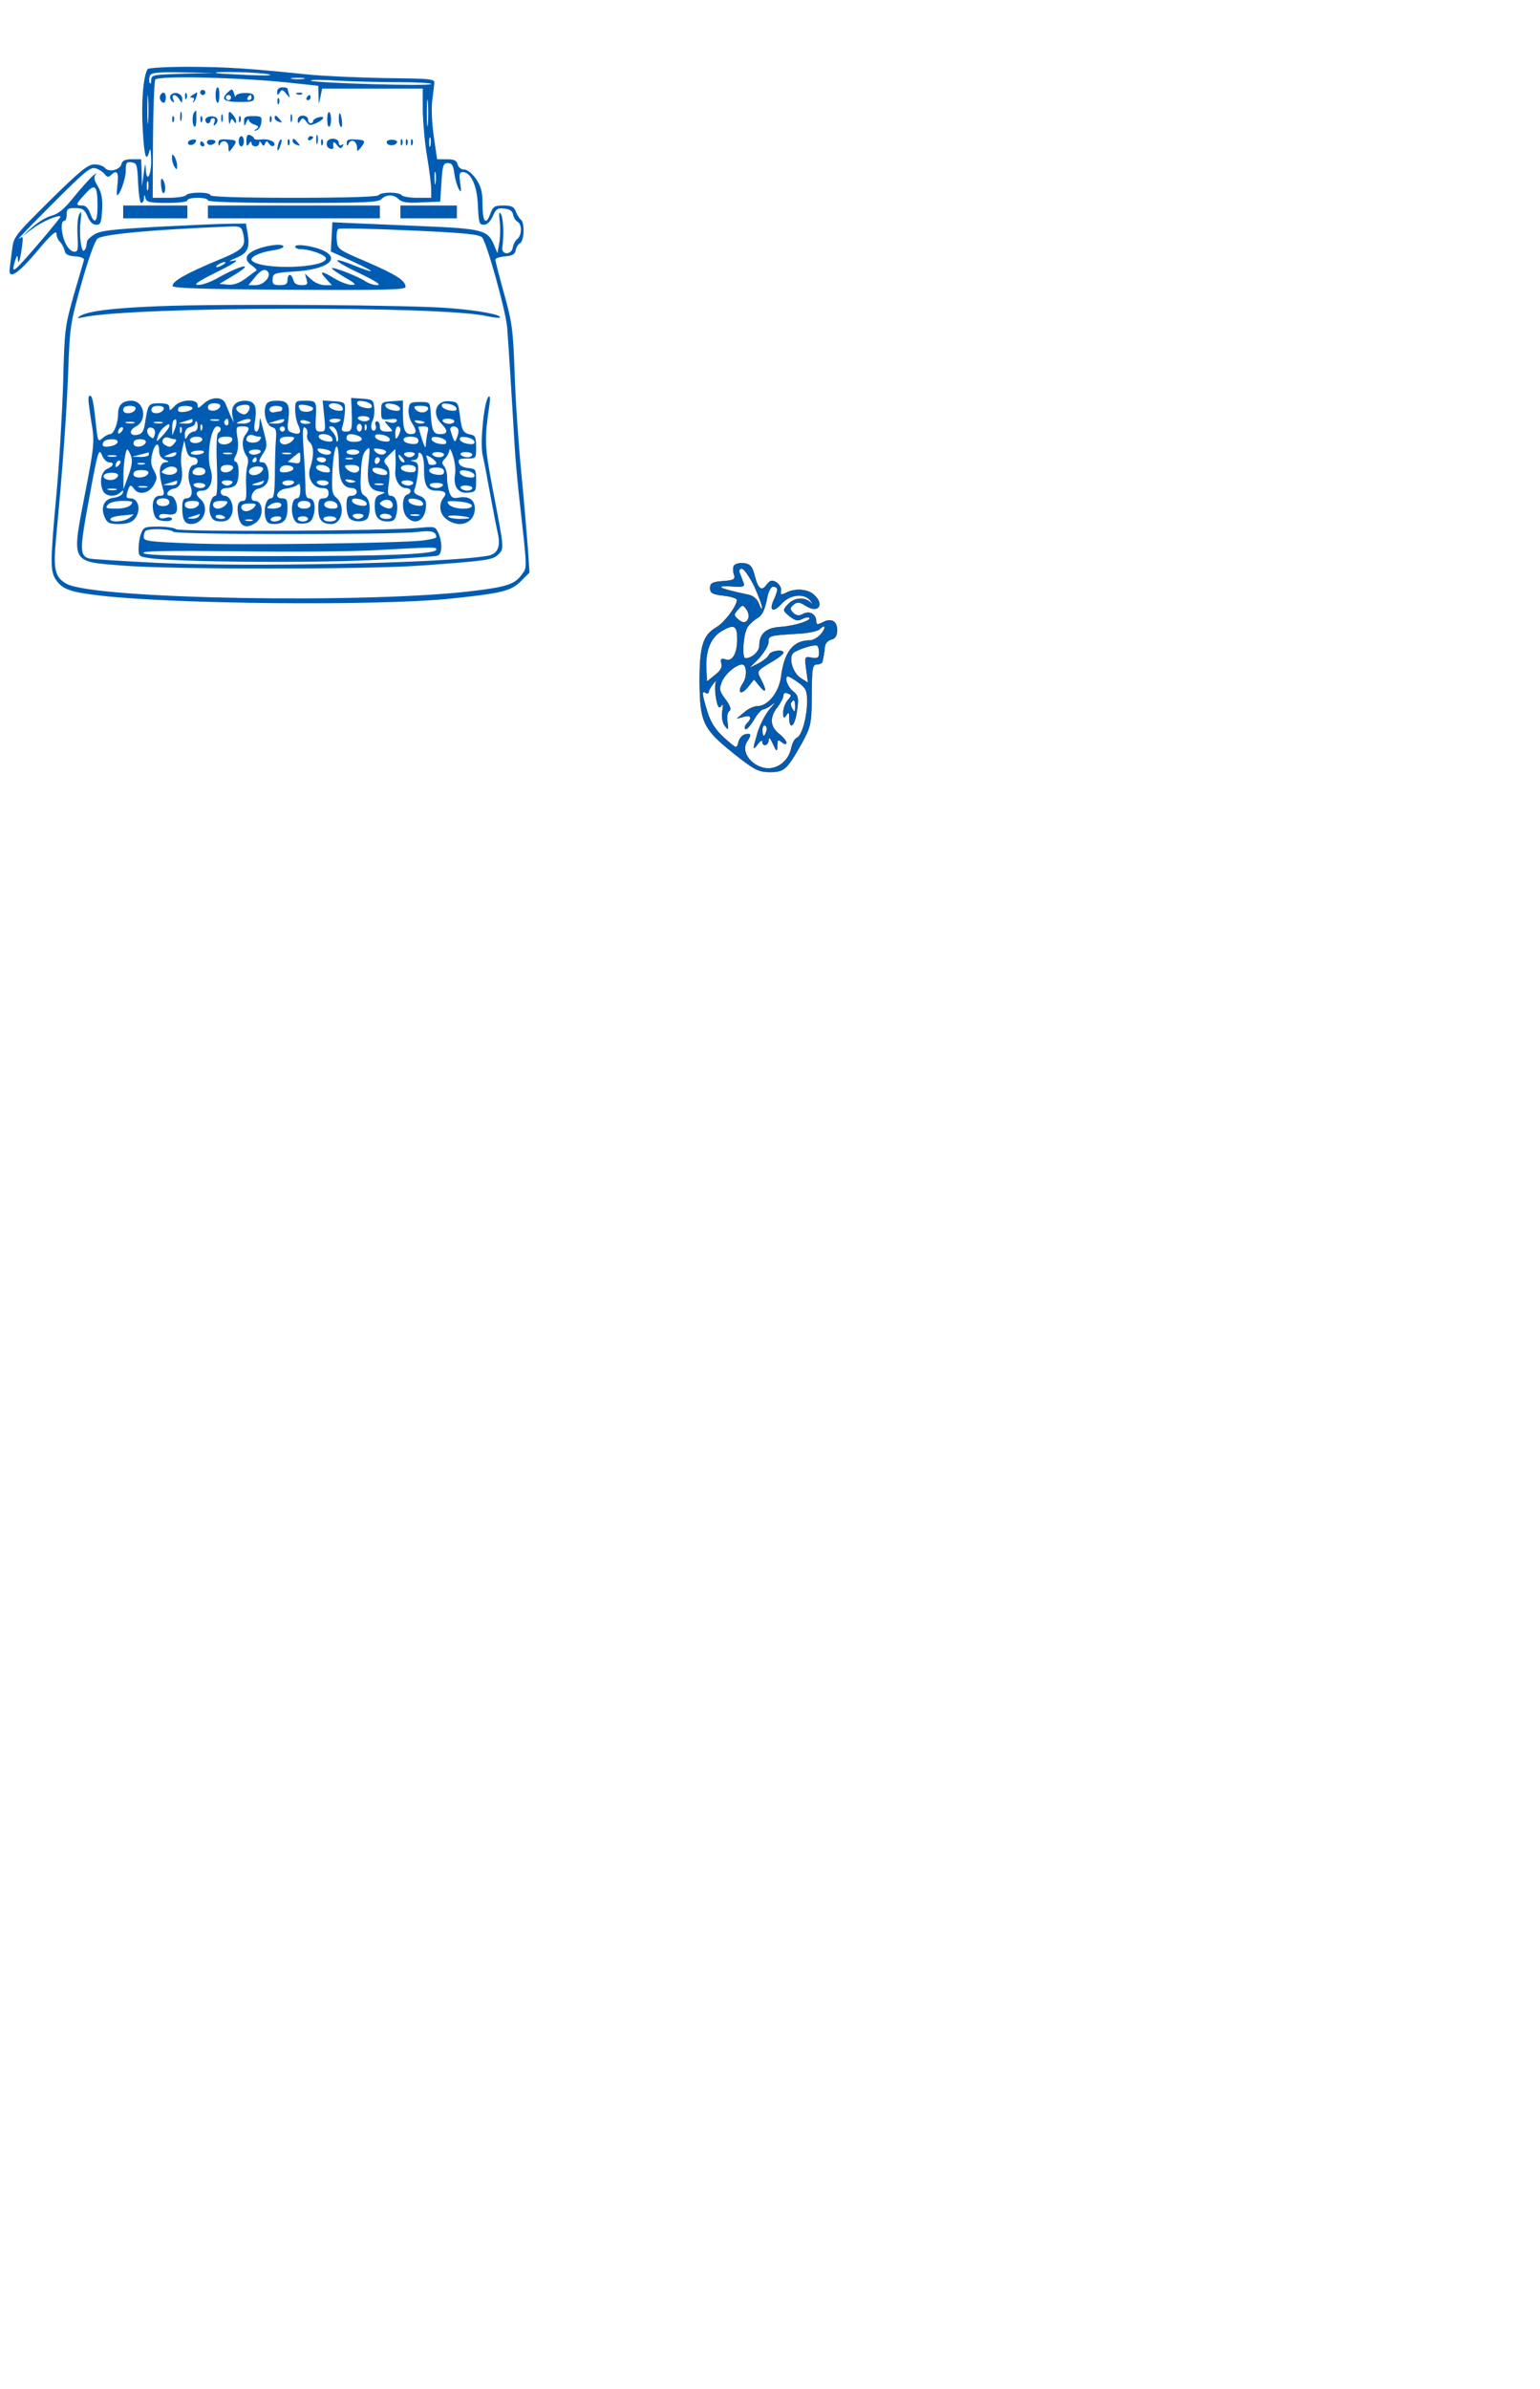 <svg width="600" height="930" xmlns="http://www.w3.org/2000/svg" preserveAspectRatio="xMidYMid meet" version="1.0">
 <g>
  <g id="svg_1" fill="#005cb3" transform="translate(0,930) scale(0.1,-0.1)">
   <path id="svg_2" d="m575,9031c-17,-28 -25,-128 -19,-234c6,-109 14,-133 27,-82c3,11 5,-6 6,-37c1,-60 -18,-94 -21,-36c-1,26 -3,22 -8,-17l-7,-50l-1,53l-2,52l-36,0c-27,0 -37,-5 -41,-19c-6,-23 -49,-33 -64,-15c-6,8 -25,14 -41,14c-25,0 -54,-23 -173,-140c-140,-139 -142,-142 -148,-193c-4,-29 -8,-61 -9,-72c-7,-46 31,-23 105,65c53,64 77,85 77,71c0,-11 6,-26 14,-33c8,-8 15,-23 18,-34c2,-14 13,-20 41,-22c25,-2 37,-8 34,-15c-2,-7 -20,-68 -40,-137c-34,-121 -36,-133 -41,-342c-4,-120 -15,-313 -26,-430c-25,-273 -25,-303 0,-338c25,-35 58,-46 175,-59c285,-33 1075,-40 1355,-12c203,21 241,30 279,68l34,34l-6,92c-4,51 -15,184 -26,297c-11,113 -23,288 -26,390c-6,168 -10,196 -41,307c-19,68 -34,127 -34,132c0,6 17,11 37,13c29,2 39,8 42,23c2,11 9,24 17,28c17,9 19,83 3,92c-5,4 -14,18 -19,31c-8,20 -17,24 -49,24c-34,0 -40,-4 -50,-30c-17,-50 -31,-35 -31,33c0,50 -5,70 -25,100c-16,22 -34,37 -46,37c-12,0 -23,8 -26,20c-4,16 -14,20 -43,20l-37,0l-13,90c-7,49 -10,111 -6,137c3,27 7,57 8,67c3,19 -5,20 -192,22c-107,2 -242,8 -300,14c-233,24 -312,29 -462,30c-86,0 -159,-4 -163,-9zm138,-18c-119,-4 -123,-4 -124,-26c0,-12 -3,-16 -6,-9c-3,7 -2,19 1,27c4,12 28,15 128,13l123,-2l-122,-3zm332,-2c24,-5 -8,-6 -80,-3c-66,3 -122,6 -124,8c-8,7 164,3 204,-5zm73,-32l122,-13l1,-36l1,-35l7,30l6,30l196,0l196,0l0,-85c1,-47 8,-128 17,-180c9,-52 16,-110 16,-127l0,-33l-54,0c-30,0 -58,5 -61,10c-3,6 -24,10 -45,10c-21,0 -42,-4 -45,-10c-4,-6 -125,-10 -331,-10c-209,0 -324,4 -324,10c0,6 -20,10 -44,10c-25,0 -48,-4 -51,-10c-3,-5 -34,-10 -68,-10l-62,0l1,224c1,123 5,229 9,236c10,16 318,9 513,-11zm65,14c-13,-2 -33,-2 -45,0c-13,2 -3,4 22,4c25,0 35,-2 23,-4zm369,-13c70,0 128,-3 128,-7c0,-10 -460,4 -469,13c-3,4 43,4 103,0c60,-3 167,-6 238,-6zm-975,-153c-2,-23 -3,-1 -3,48c0,50 1,68 3,42c2,-26 2,-67 0,-90zm1090,-9c-2,-24 -4,-5 -4,42c0,47 2,66 4,43c2,-24 2,-62 0,-85zm10,-85c-3,-10 -5,-4 -5,12c0,17 2,24 5,18c2,-7 2,-21 0,-30zm-1139,-145c2,-43 7,-78 12,-78c6,0 11,8 11,18c1,16 2,16 6,0c4,-15 17,-18 84,-18c46,0 79,4 79,10c0,6 18,10 40,10c22,0 40,-4 40,-10c0,-6 117,-10 331,-10c280,0 333,2 345,15c20,19 48,19 68,-1c13,-12 33,-15 89,-12l72,3l5,75c4,67 7,75 25,75c16,0 21,-8 25,-40c3,-22 11,-49 17,-60c10,-17 11,-13 6,23c-5,34 -3,42 10,42c32,0 56,-53 59,-131c3,-66 5,-74 23,-74c13,0 25,12 35,33c12,28 18,33 44,30c22,-2 32,-9 35,-23c2,-11 9,-24 17,-28c18,-10 18,-51 0,-67c-8,-6 -16,-21 -18,-33c-4,-29 -44,-31 -41,-2c7,51 4,115 -5,131c-7,13 -9,5 -5,-28c3,-26 2,-64 -2,-85l-7,-38l-13,31c-25,59 -44,64 -288,74c-122,5 -249,11 -282,12l-60,3l-3,-57l-3,-57l81,-37c94,-43 102,-54 11,-18c-98,40 -85,19 20,-30c64,-31 86,-45 69,-46c-14,0 -35,7 -46,15c-27,18 -125,57 -131,51c-2,-2 20,-18 49,-35c44,-25 49,-31 28,-30c-14,0 -43,11 -65,24c-51,32 -65,32 -35,0l23,-25l-28,0c-16,0 -40,10 -53,23l-24,22l6,-22c6,-20 4,-23 -19,-23c-18,0 -29,6 -32,20c-3,11 -9,20 -14,20c-5,0 -9,-9 -9,-20c0,-16 -7,-20 -30,-20c-25,0 -29,4 -28,24c2,22 7,24 84,29c124,7 182,47 117,80c-37,19 -113,30 -113,17c0,-5 10,-10 21,-10c37,0 99,-23 99,-36c0,-38 -251,-46 -288,-9c-13,12 29,33 79,40c28,4 46,11 43,17c-8,12 -79,1 -116,-18c-34,-17 -36,-38 -6,-58c12,-9 20,-17 17,-19c-2,-1 -21,-15 -42,-31c-26,-19 -47,-26 -70,-24l-32,3l47,28c99,58 45,51 -61,-9c-24,-13 -55,-24 -70,-23c-19,0 1,14 74,50c59,29 88,47 70,45c-28,-5 -27,-4 7,11c43,18 52,38 43,93l-7,40l-66,-1c-37,0 -164,-6 -282,-12c-176,-10 -221,-15 -243,-30c-15,-9 -28,-22 -28,-27c-1,-6 -2,-14 -3,-19c0,-5 -4,-12 -8,-16c-11,-12 -21,63 -14,113c4,37 3,43 -5,28c-6,-10 -9,-46 -7,-82c3,-55 2,-64 -13,-64c-10,0 -25,14 -33,32c-18,35 -21,88 -6,88c6,0 10,11 10,25c0,22 4,25 33,25c28,0 36,-5 48,-32c9,-22 21,-33 34,-33c17,0 20,8 23,58c2,44 -2,67 -17,92c-15,25 -16,36 -8,46c7,7 1,5 -12,-6c-12,-11 -46,-48 -74,-83c-37,-46 -60,-65 -87,-72c-20,-5 -54,-26 -76,-46l-39,-35l41,30c34,27 102,56 110,48c1,-1 -23,-31 -53,-67c-136,-159 -141,-163 -124,-104c6,19 10,22 10,10c2,-31 8,-15 16,38c6,47 6,49 -12,36c-10,-7 48,53 129,134c127,127 150,147 170,141c13,-4 29,-14 36,-23c9,-12 15,-13 24,-4c23,23 31,12 26,-33c-3,-25 -4,-45 -2,-45c11,0 34,64 34,95c0,32 3,36 23,33c20,-3 22,-9 25,-80zm1159,0c-2,-13 -4,-5 -4,17c-1,22 1,32 4,23c2,-10 2,-28 0,-40zm-1120,-25c-3,-10 -5,-4 -5,12c0,17 2,24 5,18c2,-7 2,-21 0,-30zm-197,-65c0,-63 -12,-75 -29,-28c-7,20 -17,30 -30,30c-28,0 -27,4 11,45c38,43 48,34 48,-47zm566,-102c14,-57 5,-67 -102,-111c-116,-48 -177,-82 -171,-99c3,-8 128,-12 455,-14c375,-2 452,0 452,11c0,25 -37,48 -152,98c-113,48 -113,49 -116,85c-2,20 1,40 6,43c6,3 131,1 278,-6c209,-9 270,-15 282,-27c18,-18 92,-284 98,-351c4,-49 19,-286 29,-460c3,-49 10,-128 15,-175c36,-325 35,-295 11,-329c-25,-34 -55,-45 -176,-60c-402,-52 -1493,-34 -1597,27c-45,26 -51,56 -39,183c25,260 41,484 47,649c6,168 8,181 51,335c27,96 52,166 63,176c20,17 211,35 512,47c43,2 48,-1 54,-22zm-76,-126c-8,-5 -19,-10 -25,-10c-5,0 -3,5 5,10c8,5 20,10 25,10c6,0 3,-5 -5,-10zm175,-30c11,-18 -19,-50 -48,-50l-29,0l24,29c24,31 42,38 53,21z"/>
   <path id="svg_3" d="m840,8930c0,-16 3,-30 8,-30c4,0 7,14 7,30c0,17 -3,30 -7,30c-5,0 -8,-13 -8,-30z"/>
   <path id="svg_4" d="m886,8939c-27,-26 -13,-36 49,-36c46,0 55,2 55,17c0,14 -8,18 -35,18c-19,0 -35,-5 -36,-11c-1,-7 -4,-3 -7,9c-7,20 -8,20 -26,3zm14,-19c0,-5 -4,-10 -10,-10c-5,0 -10,5 -10,10c0,6 5,10 10,10c6,0 10,-4 10,-10zm80,0c0,-5 -5,-10 -11,-10c-5,0 -7,5 -4,10c3,6 8,10 11,10c2,0 4,-4 4,-10z"/>
   <path id="svg_5" d="m1080,8943c0,-15 2,-16 10,-3c8,13 11,12 25,-5c15,-18 16,-18 11,-2c-3,10 -6,21 -6,23c0,2 -9,4 -20,4c-12,0 -20,-7 -20,-17z"/>
   <path id="svg_6" d="m780,8940c0,-5 5,-10 10,-10c6,0 10,5 10,10c0,6 -4,10 -10,10c-5,0 -10,-4 -10,-10z"/>
   <path id="svg_7" d="m625,8930c-7,-11 2,-30 13,-30c4,0 8,9 8,20c0,21 -11,26 -21,10z"/>
   <path id="svg_8" d="m664,8928c-3,-5 -1,-15 5,-21c9,-9 11,-8 6,6c-4,9 -3,17 3,17c6,0 16,-8 21,-17c10,-17 10,-16 11,2c0,22 -34,32 -46,13z"/>
   <path id="svg_9" d="m721,8924c0,-11 3,-14 6,-6c3,7 2,16 -1,19c-3,4 -6,-2 -5,-13z"/>
   <path id="svg_10" d="m750,8930c-11,-7 -11,-10 -2,-10c8,0 10,-5 6,-12c-4,-7 -3,-9 1,-5c7,6 17,37 12,37c-1,0 -9,-5 -17,-10z"/>
   <path id="svg_11" d="m1158,8933c7,-3 16,-2 19,1c4,3 -2,6 -13,5c-11,0 -14,-3 -6,-6z"/>
   <path id="svg_12" d="m1195,8920c-3,-5 -1,-10 4,-10c6,0 11,5 11,10c0,6 -2,10 -4,10c-3,0 -8,-4 -11,-10z"/>
   <path id="svg_13" d="m1081,8904c0,-11 3,-14 6,-6c3,7 2,16 -1,19c-3,4 -6,-2 -5,-13z"/>
   <path id="svg_14" d="m702,8845c0,-16 2,-22 5,-12c2,9 2,23 0,30c-3,6 -5,-1 -5,-18z"/>
   <path id="svg_15" d="m757,8863c-9,-9 -9,-51 1,-56c4,-3 7,10 7,29c0,19 0,34 -1,34c0,0 -4,-3 -7,-7z"/>
   <path id="svg_16" d="m891,8838c1,-20 3,-25 6,-14c4,15 7,16 14,5c7,-11 9,-11 9,-1c0,7 -7,20 -15,28c-13,14 -15,12 -14,-18z"/>
   <path id="svg_17" d="m1275,8835c0,-18 3,-31 8,-28c4,2 7,15 7,28c0,13 -3,26 -7,28c-5,3 -8,-10 -8,-28z"/>
   <path id="svg_18" d="m862,8840c0,-14 2,-19 5,-12c2,6 2,18 0,25c-3,6 -5,1 -5,-13z"/>
   <path id="svg_19" d="m1132,8840c0,-14 2,-19 5,-12c2,6 2,18 0,25c-3,6 -5,1 -5,-13z"/>
   <path id="svg_20" d="m1320,8836c0,-14 4,-27 8,-30c5,-3 6,8 4,25c-5,35 -12,38 -12,5z"/>
   <path id="svg_21" d="m671,8834c0,-11 3,-14 6,-6c3,7 2,16 -1,19c-3,4 -6,-2 -5,-13z"/>
   <path id="svg_22" d="m781,8834c0,-11 3,-14 6,-6c3,7 2,16 -1,19c-3,4 -6,-2 -5,-13z"/>
   <path id="svg_23" d="m800,8833c0,-7 5,-13 10,-13c6,0 10,5 10,10c0,6 5,10 11,10c6,0 8,-7 4,-17c-5,-14 -3,-15 6,-6c6,6 8,16 5,21c-9,15 -46,10 -46,-5z"/>
   <path id="svg_24" d="m931,8834c0,-11 3,-14 6,-6c3,7 2,16 -1,19c-3,4 -6,-2 -5,-13z"/>
   <path id="svg_25" d="m951,8827c0,-21 1,-21 9,-2c5,11 9,15 9,8c1,-6 11,-15 22,-18c17,-6 19,-9 8,-17c-12,-8 -11,-9 1,-5c8,2 16,15 18,29c3,24 0,26 -32,26c-30,0 -36,-3 -35,-21z"/>
   <path id="svg_26" d="m1051,8834c0,-11 3,-14 6,-6c3,7 2,16 -1,19c-3,4 -6,-2 -5,-13z"/>
   <path id="svg_27" d="m1070,8841c0,-5 7,-12 16,-15c14,-5 15,-4 4,9c-14,17 -20,19 -20,6z"/>
   <path id="svg_28" d="m1160,8833c0,-15 2,-16 10,-3c8,13 11,12 23,-3c11,-16 16,-17 40,-6c31,14 36,30 7,22c-11,-3 -20,-9 -20,-14c0,-5 -4,-9 -10,-9c-5,0 -10,7 -10,15c0,8 -9,15 -20,15c-12,0 -20,-7 -20,-17z"/>
   <path id="svg_29" d="m960,8752c0,-21 2,-24 10,-12c6,10 10,11 10,3c0,-7 7,-13 15,-13c8,0 15,6 15,13c0,9 3,8 9,-2c7,-11 9,-11 14,0c5,12 7,11 16,-1c5,-8 13,-11 18,-7c12,13 -19,28 -49,24c-16,-2 -28,0 -28,4c0,4 -7,9 -15,13c-11,4 -15,-2 -15,-22z"/>
   <path id="svg_30" d="m1232,8755c0,-16 2,-22 5,-12c2,9 2,23 0,30c-3,6 -5,-1 -5,-18z"/>
   <path id="svg_31" d="m930,8750c0,-11 5,-20 10,-20c6,0 10,9 10,20c0,11 -4,20 -10,20c-5,0 -10,-9 -10,-20z"/>
   <path id="svg_32" d="m1200,8759c0,-5 5,-7 10,-4c6,3 10,8 10,11c0,2 -4,4 -10,4c-5,0 -10,-5 -10,-11z"/>
   <path id="svg_33" d="m734,8749c-8,-14 14,-19 25,-6c8,10 7,14 -5,14c-8,0 -17,-4 -20,-8z"/>
   <path id="svg_34" d="m807,8743c3,-6 11,-9 19,-6c20,7 17,19 -5,19c-11,0 -17,-6 -14,-13z"/>
   <path id="svg_35" d="m851,8742c0,-10 3,-12 6,-4c8,21 33,13 33,-10c1,-22 1,-23 15,-4c21,28 19,31 -20,33c-28,2 -35,-1 -34,-15z"/>
   <path id="svg_36" d="m1086,8745c-3,-9 -6,-22 -5,-28c0,-7 5,-1 10,12c5,13 8,26 5,28c-2,2 -6,-3 -10,-12z"/>
   <path id="svg_37" d="m1121,8744c0,-11 3,-14 6,-6c3,7 2,16 -1,19c-3,4 -6,-2 -5,-13z"/>
   <path id="svg_38" d="m1140,8751c0,-5 7,-12 16,-15c14,-5 15,-4 4,9c-14,17 -20,19 -20,6z"/>
   <path id="svg_39" d="m1251,8744c0,-11 3,-14 6,-6c3,7 2,16 -1,19c-3,4 -6,-2 -5,-13z"/>
   <path id="svg_40" d="m1275,8750c-3,-5 -3,-14 0,-20c7,-12 26,-14 24,-2c-4,21 2,24 14,7c11,-14 16,-15 22,-5c5,9 4,11 -3,6c-7,-4 -12,-1 -12,8c0,18 -35,22 -45,6z"/>
   <path id="svg_41" d="m1351,8742c0,-10 3,-12 6,-4c11,28 38,11 34,-23c-1,-5 6,-1 14,9c21,28 19,31 -20,33c-28,2 -35,-1 -34,-15z"/>
   <path id="svg_42" d="m1507,8744c5,-14 35,-12 40,2c2,6 -8,10 -21,10c-14,0 -22,-5 -19,-12z"/>
   <path id="svg_43" d="m1561,8744c0,-11 3,-14 6,-6c3,7 2,16 -1,19c-3,4 -6,-2 -5,-13z"/>
   <path id="svg_44" d="m1581,8744c0,-11 3,-14 6,-6c3,7 2,16 -1,19c-3,4 -6,-2 -5,-13z"/>
   <path id="svg_45" d="m1601,8744c0,-11 3,-14 6,-6c3,7 2,16 -1,19c-3,4 -6,-2 -5,-13z"/>
   <path id="svg_46" d="m780,8740c0,-5 5,-10 11,-10c5,0 7,5 4,10c-3,6 -8,10 -11,10c-2,0 -4,-4 -4,-10z"/>
   <path id="svg_47" d="m670,8685c0,-11 5,-27 10,-35c8,-12 10,-12 10,5c0,11 -5,27 -10,35c-8,12 -10,12 -10,-5z"/>
   <path id="svg_48" d="m628,8573c3,-21 7,-30 12,-23c8,13 2,47 -9,54c-4,3 -5,-11 -3,-31z"/>
   <path id="svg_49" d="m480,8475l0,-25l125,0l125,0l0,25l0,25l-125,0l-125,0l0,-25z"/>
   <path id="svg_50" d="m810,8475l0,-25l335,0l335,0l0,25l0,25l-335,0l-335,0l0,-25z"/>
   <path id="svg_51" d="m1560,8475l0,-25l110,0l110,0l0,25l0,25l-110,0l-110,0l0,-25z"/>
   <path id="svg_52" d="m619,8108c-180,-7 -276,-19 -307,-38c-14,-9 -11,-10 13,-5c193,42 1398,45 1574,4c24,-5 46,-8 48,-5c10,10 -77,27 -189,36c-140,13 -890,18 -1139,8z"/>
   <path id="svg_53" d="m346,7728c2,-18 8,-61 14,-95c8,-54 4,-86 -26,-240c-56,-291 -63,-278 147,-295c190,-15 939,-15 1154,0c264,19 285,22 307,44c23,23 23,19 -24,263c-30,160 -31,182 -11,320c4,26 2,37 -4,30c-17,-17 -33,-175 -23,-225c6,-25 19,-94 30,-155c11,-60 24,-127 29,-149c13,-54 0,-84 -41,-90c-174,-29 -928,-44 -1288,-27c-135,7 -253,14 -263,17c-37,11 -37,35 1,237c33,181 37,194 49,166c6,-16 19,-29 28,-29c22,0 18,-14 -7,-25c-25,-11 -32,-55 -16,-87c10,-21 48,-24 67,-5c11,10 13,9 9,-3c-3,-8 -19,-16 -36,-18c-37,-4 -52,-38 -33,-78c9,-20 18,-24 54,-24c30,0 49,6 60,18c28,31 19,82 -15,82c-15,0 -18,4 -12,23c9,31 13,33 27,13c19,-25 58,-17 77,17c13,24 13,30 0,55c-12,20 -14,36 -7,65c10,42 27,50 27,12c0,-17 7,-29 23,-35c16,-6 17,-9 5,-9c-29,-1 -33,-38 -12,-108c5,-19 2,-23 -14,-23c-23,0 -33,-29 -23,-68c6,-21 14,-28 39,-30c18,-2 32,1 32,8c0,6 -10,8 -25,4c-16,-4 -25,-2 -25,6c0,8 11,11 31,8c20,-3 33,0 36,9c9,22 -6,63 -23,63c-23,0 -11,24 14,28c26,4 37,38 29,86c-3,18 -2,48 3,67l8,34l7,-32c5,-23 13,-33 26,-33c11,0 19,-7 19,-15c0,-8 -6,-15 -14,-15c-19,0 -28,-43 -16,-76c13,-32 7,-54 -15,-54c-10,0 -15,-10 -15,-34c0,-49 9,-66 35,-66c48,0 73,65 36,97c-22,19 -19,33 8,33c30,0 45,42 31,85c-16,49 2,165 26,165c16,0 19,-16 4,-25c-6,-4 -8,-51 -5,-126c3,-77 1,-119 -5,-119c-18,0 -30,-48 -20,-75c7,-19 17,-25 40,-25c23,0 33,6 42,25c13,30 -3,75 -27,75c-8,0 -15,7 -15,15c0,9 9,15 23,15c13,0 28,5 35,12c15,15 16,85 1,90c-9,3 -9,10 1,27c7,15 10,39 5,67c-6,42 -5,44 19,44c29,0 32,-7 11,-34c-15,-20 -11,-60 7,-83c5,-7 6,-22 2,-35c-4,-13 -7,-49 -5,-80c2,-46 0,-58 -12,-58c-20,0 -26,-20 -18,-61c8,-40 31,-48 66,-25c34,22 32,86 -2,86c-25,0 -11,45 15,48c12,2 27,12 33,23c13,25 2,79 -17,79c-18,0 -18,5 2,36c14,20 15,32 6,67c-6,23 -13,51 -16,62c-2,12 -4,6 -5,-12c0,-18 -6,-33 -12,-33c-8,0 -10,13 -6,38c10,61 0,82 -39,82c-38,0 -56,-23 -48,-61l5,-24l-12,25c-6,14 -15,35 -20,48c-11,29 -55,29 -86,0c-20,-18 -23,-19 -23,-5c0,26 -68,23 -91,-5c-16,-17 -19,-18 -19,-5c0,13 -9,17 -39,17c-43,0 -44,-2 -56,-76c-5,-34 -11,-43 -31,-47c-30,-5 -33,18 -4,33c46,24 32,100 -18,100c-35,0 -52,-17 -52,-51c0,-37 -17,-79 -31,-79c-7,0 -20,-7 -30,-16c-16,-15 -18,-12 -24,43c-10,96 -15,123 -25,123c-5,0 -7,-15 -4,-32zm512,-10c-7,-20 -48,-23 -48,-4c0,11 9,16 26,16c16,0 24,-5 22,-12zm110,-18c-9,-14 -16,-16 -30,-9c-23,12 -23,26 0,31c31,7 42,-2 30,-22zm-440,8c-7,-20 -48,-23 -48,-4c0,11 9,16 26,16c16,0 24,-5 22,-12zm110,0c-7,-20 -48,-23 -48,-4c0,11 9,16 26,16c16,0 24,-5 22,-12zm112,3c0,-11 -49,-21 -55,-11c-2,4 -2,10 2,14c10,9 53,7 53,-3zm-69,-82l-10,-24l0,26c-1,14 2,29 6,33c12,12 14,-9 4,-35zm69,31c0,-5 -12,-10 -27,-9l-28,1l25,8c14,4 26,8 28,9c1,1 2,-3 2,-9zm103,3c-7,-2 -21,-2 -30,0c-10,3 -4,5 12,5c17,0 24,-2 18,-5zm37,-9c0,-8 -5,-12 -10,-9c-6,4 -8,11 -5,16c9,14 15,11 15,-7zm85,6c-3,-5 -18,-10 -33,-9c-24,0 -25,1 -7,9c28,12 47,12 40,0zm-452,-7c-7,-2 -21,-2 -30,0c-10,3 -4,5 12,5c17,0 24,-2 18,-5zm110,0c-7,-2 -21,-2 -30,0c-10,3 -4,5 12,5c17,0 24,-2 18,-5zm137,-13c0,-11 -7,-20 -15,-20c-7,0 -19,-8 -24,-17c-9,-16 -10,-15 -11,5c0,16 7,26 20,29c11,3 20,9 20,14c0,5 2,9 5,9c3,0 5,-9 5,-20zm-110,1c0,-4 -12,-21 -26,-36c-26,-28 -26,-28 -19,-4c4,13 15,29 24,36c19,15 21,15 21,4zm127,-13c-3,-8 -6,-5 -6,6c-1,11 2,17 5,13c3,-3 4,-12 1,-19zm-315,-10c-7,-7 -12,-8 -12,-2c0,14 12,26 19,19c2,-3 -1,-11 -7,-17zm131,-9c-5,-18 -7,-19 -21,-6c-16,17 -8,39 12,31c8,-3 12,-14 9,-25zm104,9c-3,-8 -6,-5 -6,6c-1,11 2,17 5,13c3,-3 4,-12 1,-19zm305,-18c7,0 6,-5 -1,-14c-11,-14 -51,-11 -51,3c0,14 14,22 28,16c7,-3 18,-5 24,-5zm-330,-10c6,0 6,-6 -2,-15c-14,-17 -20,-18 -39,-6c-17,11 -4,34 16,27c8,-3 19,-6 25,-6zm106,-2c-6,-16 -48,-18 -48,-1c0,7 11,13 26,13c15,0 24,-5 22,-12zm116,-3c-4,-8 -17,-15 -30,-15c-15,0 -24,6 -24,15c0,10 10,15 30,15c22,0 28,-4 24,-15zm-446,-7c-5,-15 -58,-24 -58,-10c0,15 12,22 38,22c14,0 22,-5 20,-12zm110,0c-7,-20 -48,-23 -48,-4c0,11 9,16 26,16c16,0 24,-5 22,-12zm-58,-52c7,-18 4,-40 -10,-78l-19,-53l0,46c-1,47 8,109 15,109c3,0 9,-11 14,-24zm284,13c-3,-5 -16,-9 -30,-9c-33,0 -24,15 10,16c14,1 23,-2 20,-7zm221,1c-3,-5 -15,-10 -26,-10c-10,0 -19,5 -19,10c0,6 12,10 26,10c14,0 23,-4 19,-10zm-435,-10c0,-5 -15,-9 -32,-9l-33,1l30,8c17,4 31,8 33,9c1,0 2,-3 2,-9zm105,0c-3,-5 -16,-10 -28,-9c-21,0 -21,1 -2,9c28,12 37,12 30,0zm218,3c-7,-2 -21,-2 -30,0c-10,3 -4,5 12,5c17,0 24,-2 18,-5zm-450,-10c-7,-2 -21,-2 -30,0c-10,3 -4,5 12,5c17,0 24,-2 18,-5zm547,-13c0,-5 -5,-10 -11,-10c-5,0 -7,5 -4,10c3,6 8,10 11,10c2,0 4,-4 4,-10zm-538,-22c-7,-7 -12,-8 -12,-2c0,14 12,26 19,19c2,-3 -1,-11 -7,-17zm101,5c-7,-2 -19,-2 -25,0c-7,3 -2,5 12,5c14,0 19,-2 13,-5zm127,-24c0,-14 -27,-22 -47,-14c-17,6 -17,7 0,20c19,14 47,10 47,-6zm218,9c-7,-20 -48,-23 -48,-4c0,11 9,16 26,16c16,0 24,-5 22,-12zm111,-14c-15,-18 -49,-18 -49,0c0,15 26,25 48,18c9,-3 10,-8 1,-18zm-219,1c0,-9 -9,-15 -25,-15c-24,0 -32,10 -18,23c12,13 43,7 43,-8zm-222,-7c-7,-20 -58,-23 -58,-4c0,11 10,16 31,16c20,0 29,-4 27,-12zm-118,-8c0,-6 -7,-13 -15,-16c-20,-8 -48,3 -40,16c8,13 55,13 55,0zm230,-30c0,-5 -12,-10 -27,-9l-28,1l25,8c14,4 26,8 28,9c1,1 2,-3 2,-9zm215,0c-3,-5 -12,-10 -20,-10c-8,0 -17,5 -20,10c-4,6 5,10 20,10c15,0 24,-4 20,-10zm120,0c-3,-5 -16,-10 -28,-9c-20,1 -20,2 3,9c14,4 26,8 28,9c2,1 0,-3 -3,-9zm-225,-10c0,-5 -9,-10 -19,-10c-11,0 -23,5 -26,10c-4,6 5,10 19,10c14,0 26,-4 26,-10zm-227,-7c-7,-2 -21,-2 -30,0c-10,3 -4,5 12,5c17,0 24,-2 18,-5zm-120,-10c-7,-2 -21,-2 -30,0c-10,3 -4,5 12,5c17,0 24,-2 18,-5zm207,-48c0,-9 -9,-15 -25,-15c-16,0 -25,6 -25,15c0,9 9,15 25,15c16,0 25,-6 25,-15zm-150,-10c-8,-9 -30,-15 -57,-15c-39,0 -44,2 -33,15c8,9 30,15 57,15c39,0 44,-2 33,-15zm264,0c-4,-8 -17,-15 -30,-15c-15,0 -24,6 -24,15c0,10 10,15 30,15c22,0 28,-4 24,-15zm106,0c-7,-8 -21,-15 -31,-15c-11,0 -19,7 -19,15c0,10 10,15 31,15c27,0 30,-2 19,-15zm110,-10c-7,-8 -21,-15 -31,-15c-11,0 -19,7 -19,15c0,10 10,15 31,15c27,0 30,-2 19,-15zm-484,-40c-22,-17 -76,-20 -76,-6c0,6 19,12 43,14c23,2 44,4 47,5c3,1 -4,-5 -14,-13zm269,5c-3,-5 -16,-10 -28,-9c-20,1 -20,2 3,9c14,4 26,8 28,9c2,1 0,-3 -3,-9zm101,-3c4,-4 -2,-7 -14,-7c-12,0 -22,4 -22,9c0,10 26,9 36,-2zm107,-14c-7,-2 -19,-2 -25,0c-7,3 -2,5 12,5c14,0 19,-2 13,-5z"/>
   <path id="svg_54" d="m1370,7708c3,-80 1,-88 -21,-88c-18,0 -20,4 -14,23c4,12 8,38 9,57c1,34 0,35 -43,38l-44,3l6,-60c6,-57 5,-61 -14,-61c-18,0 -21,5 -19,43c4,76 4,77 -40,77c-39,0 -40,-1 -40,-35c0,-19 5,-46 12,-60c14,-30 7,-39 -22,-30c-19,6 -22,12 -17,46c8,64 0,79 -43,79c-30,0 -40,-5 -45,-20c-10,-31 4,-77 25,-83c15,-4 18,-12 15,-48c-2,-24 -4,-86 -4,-136c-1,-75 -4,-93 -16,-93c-18,0 -29,-41 -21,-75c5,-19 13,-25 34,-25c38,0 52,17 52,62c0,32 -3,38 -21,38c-34,0 -19,34 16,38c17,2 36,8 43,14c9,8 12,3 12,-21c0,-20 -5,-31 -14,-31c-18,0 -25,-47 -12,-78c8,-18 16,-22 40,-20c23,2 31,9 38,33c9,36 2,65 -18,65c-10,0 -14,12 -14,43c0,23 -3,87 -7,141c-5,78 -4,98 6,91c7,-4 11,-16 8,-26c-3,-10 1,-23 9,-30c17,-14 18,-54 3,-98c-14,-40 9,-81 46,-81c18,0 25,-5 25,-20c0,-13 -7,-20 -20,-20c-16,0 -20,-7 -20,-38c0,-45 14,-62 51,-62c42,0 56,71 20,102c-17,14 -19,28 -16,96c4,108 24,145 25,46c0,-74 15,-104 53,-104c9,0 17,-7 17,-15c0,-8 -9,-15 -20,-15c-16,0 -20,-7 -20,-38c0,-21 5,-43 12,-50c17,-17 65,-15 72,4c12,32 6,73 -12,83c-16,9 -19,21 -16,85c2,56 7,80 20,93c16,16 16,14 10,-49c-9,-78 2,-105 41,-111c27,-4 27,-4 6,-12c-18,-6 -23,-15 -23,-44c0,-44 14,-61 51,-61c22,0 29,6 34,30c8,37 -2,70 -22,70c-12,0 -14,9 -8,51c5,38 3,54 -8,67c-14,16 -14,19 9,41l24,23l1,-33c1,-19 0,-44 -1,-56c-2,-32 18,-63 40,-63c23,0 27,-18 5,-26c-20,-8 -20,-68 1,-88c34,-35 74,-9 74,49c0,18 -7,28 -26,35c-20,8 -24,14 -18,28c4,9 9,36 12,59c3,34 1,42 -15,46c-16,4 -16,5 0,6c9,0 17,9 17,18c0,13 3,14 12,5c6,-6 11,-33 10,-59c0,-61 11,-83 47,-83c34,0 44,-9 30,-26c-21,-26 -17,-64 9,-84c50,-40 112,-17 112,40c0,34 -23,50 -62,43c-23,-4 -29,-1 -37,20c-5,14 -9,39 -9,56c1,16 -5,37 -11,45c-11,13 -10,18 3,31c9,9 16,24 17,33c1,9 7,-1 14,-23c7,-22 11,-54 8,-71c-8,-48 12,-76 50,-72c31,3 32,5 32,48c0,43 -1,45 -31,48c-20,2 -34,10 -36,20c-4,14 2,17 31,17c36,0 36,0 36,45c0,37 -4,45 -20,48c-31,6 -36,16 -43,73c-7,53 -8,54 -41,57c-52,5 -71,-48 -31,-88c27,-27 25,-40 -5,-40c-27,0 -33,13 -37,85c-3,40 -3,40 -43,40c-36,0 -40,-3 -43,-28c-2,-16 4,-39 12,-52c21,-32 20,-45 -3,-45c-24,0 -31,19 -31,81l0,50l-42,-3c-42,-3 -43,-4 -43,-38c0,-34 1,-35 34,-32c23,3 31,0 26,-8c-4,-6 -16,-8 -28,-4c-22,7 -22,6 -3,-15c19,-21 19,-21 -7,-21c-20,0 -27,5 -27,20c0,11 -5,20 -11,20c-6,0 -9,-7 -6,-15c4,-8 2,-17 -3,-20c-13,-8 -19,18 -8,38c5,10 8,32 6,50c-3,30 -6,32 -46,35l-44,3l2,-43zm78,14c3,-10 -4,-13 -24,-10c-15,2 -29,9 -32,16c-3,10 4,13 24,10c15,-2 29,-9 32,-16zm-228,-12c0,-14 -39,-18 -50,-6c-5,7 -8,15 -5,18c8,7 55,-3 55,-12zm114,4c5,-12 0,-15 -21,-12c-14,2 -28,9 -31,16c-6,18 45,15 52,-4zm224,-2c3,-10 -4,-13 -24,-10c-15,2 -29,9 -32,16c-3,10 4,13 24,10c15,-2 29,-9 32,-16zm220,0c3,-10 -4,-13 -24,-10c-15,2 -29,9 -32,16c-3,10 4,13 24,10c15,-2 29,-9 32,-16zm-678,-2c0,-5 -3,-10 -7,-11c-5,0 -16,-2 -25,-4c-10,-2 -18,3 -18,11c0,8 10,14 25,14c14,0 25,-4 25,-10zm568,-2c-6,-17 -35,-18 -49,-2c-9,12 -6,14 21,14c20,0 30,-4 28,-12zm-228,-38c0,-5 -9,-10 -19,-10c-11,0 -23,5 -26,10c-4,6 5,10 19,10c14,0 26,-4 26,-10zm-335,-10c-3,-5 -18,-10 -33,-9l-27,1l25,8c35,11 42,11 35,0zm105,-6c0,-2 -9,-4 -20,-4c-11,0 -20,4 -20,9c0,5 9,7 20,4c11,-3 20,-7 20,-9zm116,9c-11,-11 -35,-12 -42,-2c-3,5 7,9 22,9c15,0 24,-3 20,-7zm320,-11c-10,-2 -22,0 -28,6c-6,6 0,7 19,4c21,-5 23,-7 9,-10zm124,8c0,-5 -9,-10 -19,-10c-11,0 -23,5 -26,10c-4,6 5,10 19,10c14,0 26,-4 26,-10zm-360,-25c0,-8 -4,-15 -10,-15c-5,0 -10,7 -10,15c0,8 5,15 10,15c6,0 10,-7 10,-15zm17,-7c-3,-8 -6,-5 -6,6c-1,11 2,17 5,13c3,-3 4,-12 1,-19zm-317,2c0,-5 -4,-10 -10,-10c-5,0 -10,5 -10,10c0,6 5,10 10,10c6,0 10,-4 10,-10zm204,-16c4,-15 5,-29 1,-32c-3,-3 -5,1 -5,8c0,7 -7,22 -17,32c-14,16 -14,18 -1,18c9,0 19,-12 22,-26zm246,14c0,-7 -5,-20 -10,-28c-8,-12 -10,-9 -10,13c0,15 5,27 10,27c6,0 10,-6 10,-12zm106,-10c-3,-13 -6,-34 -7,-48c0,-18 -4,-13 -15,20c-7,25 -14,46 -14,48c0,1 10,2 21,2c17,0 20,-4 15,-22zm118,13c4,-5 2,-20 -3,-33c-9,-24 -10,-24 -26,27c-5,16 20,21 29,6zm-490,-37c5,-12 0,-15 -21,-12c-14,2 -28,9 -31,16c-6,18 45,15 52,-4zm100,10c26,-10 18,-24 -14,-24c-20,0 -30,5 -30,15c0,16 17,19 44,9zm124,-12c3,-10 -4,-13 -24,-10c-15,2 -29,9 -32,16c-3,10 4,13 24,10c15,-2 29,-9 32,-16zm-378,-7c-7,-8 -21,-15 -31,-15c-11,0 -19,7 -19,15c0,10 10,15 31,15c27,0 30,-2 19,-15zm490,-1c0,-11 -8,-14 -27,-12c-39,4 -42,28 -4,28c21,0 31,-5 31,-16zm108,-2c3,-10 -4,-13 -24,-10c-15,2 -29,9 -32,16c-3,10 4,13 24,10c15,-2 29,-9 32,-16zm110,0c3,-10 -4,-13 -24,-10c-15,2 -29,9 -32,16c-3,10 4,13 24,10c15,-2 29,-9 32,-16zm-558,-43c0,-14 -36,-11 -49,4c-8,11 -5,13 19,9c17,-2 30,-8 30,-13zm214,0c-8,-13 -30,-11 -43,4c-8,11 -5,13 19,9c16,-2 27,-8 24,-13zm-104,1c0,-5 -11,-10 -25,-10c-14,0 -25,5 -25,10c0,6 11,10 25,10c14,0 25,-4 25,-10zm-267,-7c-7,-2 -21,-2 -30,0c-10,3 -4,5 12,5c17,0 24,-2 18,-5zm37,-17c0,-19 -4,-22 -25,-18l-24,4l22,19c28,23 27,23 27,-5zm445,14c-3,-5 -12,-10 -20,-10c-8,0 -17,5 -20,10c-4,6 5,10 20,10c15,0 24,-4 20,-10zm115,0c0,-5 -9,-10 -19,-10c-11,0 -23,5 -26,10c-4,6 5,10 19,10c14,0 26,-4 26,-10zm110,0c0,-5 -9,-10 -19,-10c-11,0 -23,5 -26,10c-4,6 5,10 19,10c14,0 26,-4 26,-10zm-270,-15c7,-9 8,-15 2,-15c-5,0 -12,7 -16,15c-3,8 -4,15 -2,15c2,0 9,-7 16,-15zm130,-17c0,-5 -7,-8 -15,-8c-8,0 -15,2 -15,4c0,2 -3,12 -6,21c-6,15 -4,15 15,4c11,-8 21,-17 21,-21zm-430,12c0,-5 -6,-10 -14,-10c-8,0 -18,5 -21,10c-3,6 3,10 14,10c12,0 21,-4 21,-10zm103,3c-7,-2 -19,-2 -25,0c-7,3 -2,5 12,5c14,0 19,-2 13,-5zm107,-2c0,-6 -4,-13 -10,-16c-5,-3 -10,1 -10,9c0,9 5,16 10,16c6,0 10,-4 10,-9zm-337,-36c-3,-13 -53,-20 -53,-7c0,15 13,23 35,20c11,-2 19,-7 18,-13zm141,-1c5,-12 0,-15 -21,-12c-14,2 -28,9 -31,16c-6,18 45,15 52,-4zm116,1c0,-8 -8,-15 -19,-15c-10,0 -24,7 -31,15c-11,13 -8,15 19,15c21,0 31,-5 31,-15zm220,-1c0,-11 -8,-14 -27,-12c-39,4 -42,28 -4,28c21,0 31,-5 31,-16zm-112,-12c3,-10 -4,-13 -24,-10c-15,2 -29,9 -32,16c-3,10 4,13 24,10c15,-2 29,-9 32,-16zm222,2c0,-11 -8,-14 -27,-12c-39,4 -42,28 -4,28c21,0 31,-5 31,-16zm118,-12c3,-10 -4,-13 -24,-10c-15,2 -29,9 -32,16c-3,10 4,13 24,10c15,-2 29,-9 32,-16zm-472,-30c-10,-2 -22,0 -28,6c-6,6 0,7 19,4c21,-5 23,-7 9,-10zm-231,-2c-3,-5 -15,-10 -26,-10c-10,0 -19,5 -19,10c0,6 12,10 26,10c14,0 23,-4 19,-10zm135,0c0,-5 -9,-10 -19,-10c-11,0 -23,5 -26,10c-4,6 5,10 19,10c14,0 26,-4 26,-10zm330,0c0,-5 -9,-10 -19,-10c-11,0 -23,5 -26,10c-4,6 5,10 19,10c14,0 26,-4 26,-10zm-117,-7c-7,-2 -21,-2 -30,0c-10,3 -4,5 12,5c17,0 24,-2 18,-5zm232,-3c-3,-5 -15,-10 -25,-10c-10,0 -22,5 -25,10c-4,6 7,10 25,10c18,0 29,-4 25,-10zm115,-10c0,-5 -9,-10 -19,-10c-11,0 -23,5 -26,10c-4,6 5,10 19,10c14,0 26,-4 26,-10zm-412,-58c3,-10 -4,-13 -24,-10c-15,2 -29,9 -32,16c-3,10 4,13 24,10c15,-2 29,-9 32,-16zm102,-8c0,-16 -18,-18 -40,-4c-13,9 -13,11 -1,19c18,12 41,3 41,-15zm118,8c3,-10 -4,-13 -24,-10c-15,2 -29,9 -32,16c-3,10 4,13 24,10c15,-2 29,-9 32,-16zm-554,-13c-3,-5 -17,-9 -32,-9c-25,1 -26,2 -9,15c20,14 51,10 41,-6zm116,6c0,-9 -9,-15 -25,-15c-16,0 -25,6 -25,15c0,9 9,15 25,15c16,0 25,-6 25,-15zm104,0c4,-11 -1,-15 -19,-15c-25,0 -39,12 -28,24c12,11 41,6 47,-9zm524,-2c6,-19 -72,-17 -89,3c-11,13 -7,15 36,12c27,-2 50,-8 53,-15zm-423,-43c-3,-5 -12,-10 -20,-10c-8,0 -17,5 -20,10c-4,6 5,10 20,10c15,0 24,-4 20,-10zm110,0c4,-6 -5,-10 -19,-10c-14,0 -26,5 -26,10c0,6 9,10 19,10c11,0 23,-4 26,-10zm108,3c-7,-2 -21,-2 -30,0c-10,3 -4,5 12,5c17,0 24,-2 18,-5zm196,-9c2,-2 -14,-4 -37,-4c-22,0 -43,4 -46,9c-6,8 73,3 83,-5zm-734,-4c-3,-5 -15,-10 -26,-10c-11,0 -17,5 -14,10c3,6 15,10 26,10c11,0 17,-4 14,-10zm105,0c0,-5 -9,-10 -20,-10c-11,0 -20,5 -20,10c0,6 9,10 20,10c11,0 20,-4 20,-10zm110,0c0,-5 -11,-10 -25,-10c-14,0 -25,5 -25,10c0,6 11,10 25,10c14,0 25,-4 25,-10z"/>
   <path id="svg_55" d="m550,7224c-6,-14 -10,-40 -10,-58c0,-33 1,-33 53,-40c119,-14 593,-18 841,-7c142,7 265,15 272,18c17,6 18,53 2,88c-12,26 -14,26 -77,20c-117,-12 -934,-16 -945,-5c-5,5 -36,10 -68,10c-54,0 -59,-2 -68,-26zm125,6c7,-12 857,-12 950,-1c56,7 74,2 75,-20c0,-4 -24,-9 -52,-13c-95,-11 -729,-19 -910,-11c-159,6 -178,9 -178,24c0,10 3,21 7,24c10,11 101,8 108,-3zm1025,-69c0,-19 -187,-26 -652,-26c-349,0 -480,3 -489,12c-8,8 79,10 362,7c206,-3 448,-1 539,4c236,13 240,13 240,3z"/>
  </g>
  <g stroke="null">
   <g stroke="null" fill="#005cb3" transform="translate(0 70) scale(0.1 -0.1)">
    <path stroke="null" d="m2859.843,-1502.098c-3.492,-5.82 -4.656,-22.117 0,-33.758c5.82,-19.789 0,-23.281 -43.071,-26.774c-40.742,-2.328 -50.055,-8.148 -50.055,-26.774c0,-18.625 9.313,-24.445 52.383,-29.102c29.102,-3.492 52.383,-10.477 52.383,-17.461c-1.164,-24.445 -47.727,-86.141 -77.993,-104.766c-54.711,-31.43 -67.516,-72.172 -67.516,-211.861c1.164,-159.477 12.805,-183.923 131.54,-279.377c80.321,-64.024 97.782,-73.336 140.852,-73.336c57.039,0 66.352,8.148 124.555,110.587c36.086,66.352 38.414,75.664 39.578,188.579c0,105.93 2.328,119.899 20.953,119.899c10.477,0 20.953,5.82 20.953,11.641c1.164,6.984 3.492,17.461 4.656,23.281c1.164,6.984 3.492,20.953 4.656,33.758c0,11.641 11.641,24.445 24.445,27.938c16.297,3.492 23.281,16.297 23.281,36.086c0,36.086 -23.281,48.891 -57.039,30.266c-18.625,-9.313 -24.445,-9.313 -24.445,3.492c0,27.938 -24.445,43.071 -50.055,30.266c-16.297,-9.313 -26.774,-8.148 -39.578,3.492c-13.969,15.133 -13.969,18.625 1.164,32.594c15.133,11.641 23.281,10.477 47.727,-4.656c48.891,-31.43 74.5,4.656 31.43,43.071c-24.445,22.117 -74.5,25.61 -108.258,6.984c-19.789,-9.313 -23.281,-8.148 -19.789,8.148c2.328,10.477 -5.82,24.445 -17.461,32.594c-17.461,10.477 -24.445,8.148 -38.414,-9.313c-19.789,-27.938 -33.758,-16.297 -47.727,39.578c-8.148,31.43 -17.461,41.906 -40.742,44.235c-16.297,2.328 -33.758,-2.328 -38.414,-9.313zm79.157,-80.321c17.461,-38.414 31.43,-75.664 30.266,-84.977c0,-8.148 -5.82,-1.164 -11.641,15.133c-6.984,19.789 -23.281,33.758 -43.071,37.25c-123.391,25.61 -140.852,38.414 -44.235,31.43c26.774,-1.164 31.43,2.328 25.61,16.297c-3.492,10.477 -10.477,26.774 -13.969,36.086c-4.656,10.477 -1.164,17.461 8.148,17.461c9.313,0 30.266,-31.43 48.891,-68.68zm89.633,-12.805c0,-5.82 -5.82,-24.445 -13.969,-40.742c-18.625,-41.906 -2.328,-50.055 30.266,-13.969c33.758,37.25 89.633,41.906 112.915,11.641c12.805,-17.461 12.805,-18.625 -1.164,-5.82c-24.445,20.953 -62.86,17.461 -87.305,-9.313c-19.789,-22.117 -19.789,-23.281 6.984,-45.399c20.953,-16.297 32.594,-19.789 48.891,-10.477c11.641,5.82 24.445,8.148 27.938,4.656c11.641,-10.477 -58.203,-32.594 -111.751,-36.086c-55.875,-3.492 -82.649,-25.61 -82.649,-72.172c0,-23.281 -29.102,-50.055 -54.711,-50.055c-15.133,0 -8.148,100.11 9.313,123.391c9.313,12.805 26.774,27.938 39.578,34.922c15.133,8.148 26.774,32.594 33.758,67.516c5.82,32.594 15.133,53.547 25.61,53.547c9.313,0 16.297,-4.656 16.297,-11.641zm-112.915,-111.751c-6.984,-19.789 -23.281,-20.953 -43.071,-1.164c-13.969,11.641 -13.969,17.461 2.328,34.922c17.461,19.789 19.789,19.789 32.594,2.328c8.148,-10.477 11.641,-26.774 8.148,-36.086zm-43.071,-75.664c1.164,-58.203 -17.461,-94.29 -45.399,-84.977c-17.461,5.82 -20.953,2.328 -16.297,-15.133c4.656,-13.969 -3.492,-29.102 -25.61,-45.399l-31.43,-25.61l-2.328,57.039c-2.328,68.68 19.789,119.899 65.188,143.18c43.071,24.445 54.711,17.461 55.875,-29.102zm324.775,12.805c-11.641,-12.805 -30.266,-23.281 -41.906,-23.281c-64.024,0 -98.946,-43.071 -111.751,-138.524c-6.984,-61.696 -51.219,-117.571 -91.961,-117.571c-13.969,0 -37.25,-10.477 -52.383,-24.445l-27.938,-23.281l26.774,6.984c27.938,8.148 33.758,-4.656 11.641,-26.774c-6.984,-6.984 -10.477,-17.461 -5.82,-20.953c3.492,-4.656 18.625,11.641 32.594,34.922c12.805,23.281 30.266,41.906 37.25,41.906c6.984,0 23.281,9.313 36.086,19.789c13.969,11.641 10.477,4.656 -6.984,-15.133c-17.461,-18.625 -39.578,-60.532 -50.055,-91.961c-20.953,-71.008 -20.953,-75.664 0,-47.727c9.313,12.805 17.461,16.297 17.461,9.313c0,-22.117 23.281,-16.297 24.445,6.984c0,12.805 5.82,8.148 16.297,-15.133c15.133,-32.594 16.297,-32.594 17.461,-6.984c0,23.281 2.328,24.445 17.461,12.805c10.477,-9.313 17.461,-9.313 17.461,-2.328c0,6.984 -12.805,22.117 -29.102,34.922c-34.922,27.938 -37.25,64.024 -5.82,103.602c12.805,16.297 23.281,37.25 23.281,45.399c0,9.313 6.984,12.805 17.461,8.148c16.297,-5.82 16.297,-8.148 0,-26.774c-9.313,-10.477 -17.461,-31.43 -17.461,-47.727c0,-22.117 2.328,-24.445 11.641,-10.477c9.313,13.969 11.641,12.805 11.641,-8.148c0,-52.383 20.953,-36.086 29.102,22.117c8.148,53.547 5.82,62.86 -16.297,80.321c-22.117,18.625 -33.758,57.039 -17.461,57.039c3.492,0 22.117,-10.477 40.742,-24.445c27.938,-19.789 33.758,-31.43 33.758,-72.172c0,-62.86 -20.953,-136.196 -40.742,-143.18c-8.148,-3.492 -17.461,-20.953 -20.953,-38.414c-8.148,-39.578 -34.922,-68.68 -71.008,-77.993c-62.86,-15.133 -132.704,52.383 -102.438,101.274c18.625,29.102 17.461,32.594 -5.82,29.102c-11.641,-2.328 -23.281,-15.133 -26.774,-30.266c-6.984,-27.938 -6.984,-26.774 -55.875,16.297c-34.922,31.43 -53.547,61.696 -66.352,103.602c-20.953,69.844 -22.117,81.485 -5.82,72.172c5.82,-3.492 11.641,-2.328 11.641,2.328c0,5.82 8.148,20.953 18.625,33.758c9.313,11.641 15.133,15.133 10.477,6.984c-4.656,-8.148 -4.656,-36.086 0,-62.86c5.82,-34.922 11.641,-43.071 19.789,-31.43c8.148,11.641 9.313,5.82 4.656,-19.789c-3.492,-20.953 0,-45.399 9.313,-57.039c13.969,-18.625 13.969,-17.461 10.477,13.969c-3.492,19.789 0,39.578 6.984,43.071c8.148,5.82 3.492,20.953 -15.133,45.399c-24.445,32.594 -25.61,40.742 -12.805,71.008c12.805,29.102 53.547,64.024 77.993,65.188c18.625,0 20.953,-47.727 3.492,-73.336c-24.445,-37.25 -8.148,-48.891 19.789,-13.969l23.281,29.102l20.953,-25.61c26.774,-32.594 29.102,-19.789 5.82,25.61c-17.461,32.594 -16.297,32.594 34.922,64.024c29.102,16.297 52.383,33.758 52.383,39.578c0,13.969 -50.055,6.984 -55.875,-8.148c-2.328,-8.148 -20.953,-23.281 -40.742,-33.758l-37.25,-18.625l38.414,38.414c19.789,22.117 37.25,50.055 37.25,62.86c0,26.774 3.492,26.774 119.899,33.758c36.086,2.328 72.172,9.313 80.321,17.461c23.281,23.281 25.61,4.656 3.492,-20.953zm-5.82,-72.172c0,-18.625 -5.82,-22.117 -29.102,-18.625c-26.774,5.82 -27.938,4.656 -20.953,-46.563l6.984,-51.219l-29.102,18.625c-32.594,20.953 -48.891,81.485 -27.938,98.946c18.625,13.969 81.485,33.758 91.961,27.938c4.656,-2.328 8.148,-15.133 8.148,-29.102zm-93.126,-209.532c0,-20.953 -2.328,-23.281 -10.477,-9.313c-6.984,9.313 -8.148,20.953 -5.82,25.61c10.477,16.297 16.297,10.477 16.297,-16.297zm-112.915,-96.618c-8.148,-24.445 -15.133,-22.117 -15.133,6.984c0,12.805 4.656,20.953 11.641,16.297c5.82,-3.492 8.148,-13.969 3.492,-23.281z"/>
   </g>
  </g>
 </g>

</svg>